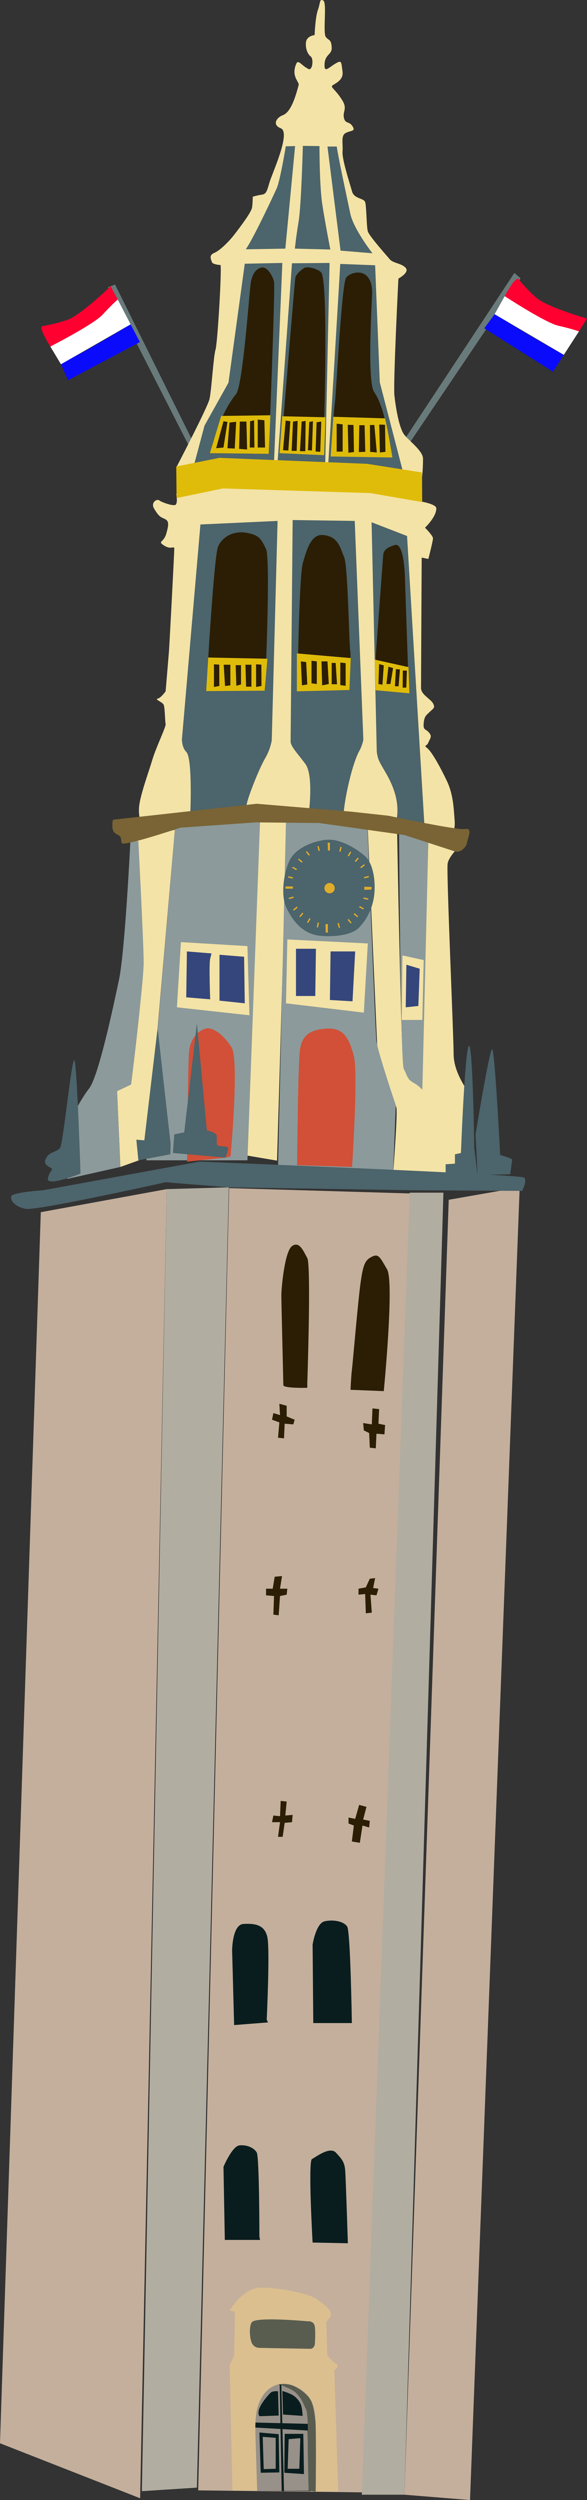 <?xml version="1.0" encoding="utf-8"?>
<!-- Generator: Adobe Illustrator 16.0.3, SVG Export Plug-In . SVG Version: 6.00 Build 0)  -->
<!DOCTYPE svg PUBLIC "-//W3C//DTD SVG 1.1//EN" "http://www.w3.org/Graphics/SVG/1.1/DTD/svg11.dtd">
<svg version="1.1" id="Laag_3_xA0_Image_1_" xmlns="http://www.w3.org/2000/svg" xmlns:xlink="http://www.w3.org/1999/xlink"
	 x="0px" y="0px" width="110.318px" height="469.784px" viewBox="0 0 110.318 469.784" enable-background="new 0 0 110.318 469.784"
	 xml:space="preserve">
<rect x="0" y="0" width="110.318" height="469.784" fill="#333333" stroke="none"/>
<g id="Flags">
	<polygon fill="#697A7A" points="35.938,82.346 21.625,53.471 20.292,53.971 35.438,83.659 	"/>
	<polygon fill="#697A7A" points="76,82.617 96.667,51.284 97.833,52.284 77.167,82.95 	"/>
	<path fill="#0B0BFC" d="M24.542,60.95c0,0-11,6.667-12,6.667s-1.084,0.833-1.084,0.833l1.334,3l13.5-7.167L24.542,60.95z"/>
	<polygon fill="#FFFFFF" points="9.458,65.117 11.458,68.45 24.542,60.95 22.125,56.284 	"/>
	<path fill="#FF0031" d="M20.792,53.784c0,0-5.667,5.5-8.167,6.333c-2.5,0.833-3.833,1-4.667,1.167
		c-0.833,0.167,1.5,3.833,1.5,3.833s8.167-4.167,9.834-6c1.666-1.833,2.833-2.833,2.833-2.833L20.792,53.784z"/>
	<path fill="#0B0BFC" d="M105.958,66.682c0,0-11.247-6.241-11.744-7.109c-0.496-0.868-1.261-0.527-1.261-0.527l-1.942,2.646
		l12.922,8.163L105.958,66.682z"/>
	<polygon fill="#FFFFFF" points="94.854,55.655 92.953,59.046 105.958,66.682 108.81,62.268 	"/>
	<path fill="#FF0031" d="M110.318,59.869c0,0-7.588-2.19-9.552-3.946c-1.964-1.757-2.771-2.832-3.329-3.473
		c-0.559-0.641-2.583,3.205-2.583,3.205s7.67,5.022,10.089,5.559c2.419,0.537,3.866,1.054,3.866,1.054L110.318,59.869z"/>
</g>
<polygon fill="#C4AF9C" points="31.333,223.45 26.333,469.451 0,459.117 7.667,227.784 "/>
<polygon fill="#B2ADA1" points="43,223.117 37,467.451 26.667,468.117 31.333,223.45 "/>
<polygon fill="#C4AF9C" points="77.063,224.263 68.313,468.346 37.25,467.971 43.063,223.263 "/>
<polygon fill="#B2ADA1" points="83.333,224.117 76,468.784 68,468.784 77,224.117 "/>
<polygon fill="#C4AF9C" points="97.667,223.117 88.333,469.784 76,468.784 84.333,225.45 "/>
<g id="Cross">
	<polygon fill="#2B1E05" points="53.875,338.534 53.625,341.159 55,341.034 54.875,342.409 53.5,342.534 53.125,345.159 
		52.25,345.159 52.625,342.409 51.125,342.409 51.375,341.159 52.625,341.284 52.75,338.409 	"/>
	<polygon fill="#2B1E05" points="67.5,339.159 66.75,341.784 65.5,341.534 65.5,342.659 66.5,343.034 66.125,346.034 
		67.625,346.284 68.125,343.034 69.375,343.409 69.5,342.159 68.25,341.909 68.875,339.534 	"/>
	<polygon fill="#2B1E05" points="53,296.159 52.625,298.534 54,298.534 53.875,299.659 52.625,299.909 52.375,303.534 
		51.375,303.409 51.5,299.909 50,299.784 50,298.534 51.25,298.534 51.625,296.284 	"/>
	<polygon fill="#2B1E05" points="69.5,296.659 68.75,298.284 67.375,298.534 67.375,299.659 68.625,299.534 68.75,303.159 
		69.875,303.034 69.625,299.659 70.75,299.784 71.125,298.534 70.125,298.409 70.5,296.534 	"/>
	<polygon fill="#2B1E05" points="53.875,264.159 53.875,266.159 55.375,266.784 55.125,267.659 53.5,267.534 53.375,270.284 
		52.25,270.159 52.5,267.284 51.125,266.784 51.375,265.534 52.625,265.909 52.5,263.784 	"/>
	<polygon fill="#2B1E05" points="70,264.659 69.875,267.659 68.25,267.409 68.375,268.784 69.375,269.284 69.5,272.034 
		70.625,272.159 70.75,269.409 72.25,269.534 72.375,267.784 71.125,267.534 71.25,264.784 	"/>
</g>
<path fill="#F3E3A6" d="M85.375,153.284c-0.125-1.625-0.25-4.125-1.375-6.5s-2.75-5.375-3.625-6.125s-0.25-0.25,0.125-1.125
	s0.75-1.125,0.125-1.875s-1.125-0.375-1-1.75s0.5-1.5,1.125-2.125s1.125-0.75,0.625-1.625s-2.25-1.625-2.25-2.875
	s0.125-24.5,0.125-24.5l1.25,0.25c0,0,0.875-3.375,0.875-3.875s-1.5-2-1.5-2s2.125-2,2.125-3.625s-10.25-1.938-11.5-3.188
	s-28.625-0.563-28.625-0.563l-8.75,1c0,0,0.375,2-0.25,2.125s-2.438-0.5-2.938-0.875s-1.625,0.438-1,1.5
	c0.992,1.687,1.313,1.625,2.063,2s0.75,1,0.25,2.75s-1.75,1.375-0.375,2.25s1.875-0.125,1.875,0.625s-0.875,17.625-1,19.25
	s-0.625,7.5-0.625,7.5s-0.875,1.25-1.5,1.375s0.875,0.625,1.125,1.125s0.25,3.125,0.375,3.625s-1.75,4.25-2.5,6.75
	s-2.375,6.875-2.5,9s0.5,2.688,0.5,2.688s31-3.75,57.25,1.938C85.771,156.82,85.5,154.909,85.375,153.284z"/>
<path fill="#F3E3A6" d="M76,81.721c-1-1.25-1.625-5.125-1.875-7.375s0.75-22,0.75-22s2.125-1.125,1.375-2s-2.375-0.875-3-1.625
	s-3.875-4.375-4.125-5.25s-0.25-4.75-0.5-5.5s-2.083-0.604-2.458-1.979s-1.917-6.021-1.792-7.521s-0.375-3,0.625-3.5
	s1.875-0.25,1.25-1.25s-1.375-0.375-1.625-1.625s0.75-1.625-0.375-3.375s-1.875-2.125-1.875-2.5s2.25-0.875,2-2.75
	s-0.125-2.25-1.375-1.5s-2.125,1.875-2,0s1.458-1.646,1.333-3.146s-0.458-1.104-1.083-1.854s0.25-6.5-0.5-6.875s-0.5,0.375-1,1.75
	s-0.625,4.75-0.625,4.75s-1.5,0.125-1.625,1.375s0.375,2.25,0.875,2.625s0.375,1.75,0.125,2.125s-0.333,0.354-0.75,0.125
	c-1.225-0.673-1.72-1.792-2.125-0.75c-0.917,2.354,0.667,3.271,0.5,3.896c-0.603,2.26-1.464,5.081-2.958,5.646
	c-1.302,0.492-1.998,1.849-0.417,2.458c2,0.771-1.625,8.5-2.125,10.25s-0.625,2.125-1.5,2.25S47.5,36.971,47.5,36.971
	s0,1.125-0.125,2s-2,3.375-3.25,5s-2.875,3.125-3.75,3.5s-1,0.75-0.5,1.875c0.11,0.247,1.185,0.481,1.563,0.438
	c0.269,0.773-0.563,14.813-0.938,15.938s-0.75,7.625-1.125,9.25s-6.25,12.875-6.25,12.875s8.5-2,9.875-1.5s9.917,0.625,9.917,0.625
	s13.916,0.458,15.666,0.583c0.275,0.02,0.475-0.001,0.624-0.049c-0.023,0.282-0.04,0.466-0.04,0.466l10.083,2
	c0.125-0.375,0.25-2.25,0.25-3.75S77,82.971,76,81.721z M68.344,50.737l-1.579-0.389C67.238,50.442,67.781,50.577,68.344,50.737z
	 M69.125,84.596c-0.027-0.39-0.174-0.806-0.371-1.229c0.244,0.258,0.431,0.475,0.496,0.604c0.106,0.213,0.106,0.973,0.072,1.772
	C69.236,85.393,69.154,85.006,69.125,84.596z"/>
<g>
	<path fill="#4C646B" d="M62.083,46.888c0,0-1.021-5.208-1.521-8.542s-0.521-9.729-0.521-10.896l-3.125-0.042
		c0,0-0.292,11.188-0.792,14.188s-0.708,5.125-0.708,5.125L62.083,46.888z"/>
	<path fill="#4C646B" d="M55.458,27.45l-1.75,0.042c0,0-1.041,6.396-1.708,7.896s-4.479,9.625-5.813,11.458l7.438-0.125
		L55.458,27.45z"/>
	<path fill="#4C646B" d="M61.542,27.534L64,47.096l6,0.5c0,0-3.548-4.518-4.167-7.458c-0.666-3.167-2.375-11.104-2.541-12.604
		H61.542z"/>
	<polygon fill="#4C646B" points="52.167,97.888 37.667,98.555 33,152.721 50.75,151.221 	"/>
	<polygon fill="#4C646B" points="66.667,97.888 55,97.721 54.5,151.888 68.833,152.888 	"/>
	<polygon fill="#4C646B" points="76.5,100.721 69.833,98.138 71.083,153.471 79.75,154.846 	"/>
	<polygon fill="#4C646B" points="51.5,86.721 36.5,87.221 38.438,79.971 42.938,71.909 46,49.555 53.063,49.409 	"/>
	<path fill="#4C646B" d="M63.938,49.596c0,0.5-2.25,37.625-2.25,37.625l14.063,1.5l-4.375-16.875l-0.875-22L63.938,49.596z"/>
</g>
<path fill="#2B1E05" d="M50.5,85.284c0,0,1.25-31.375,1-32.375s-1.25-2.875-2.375-2.625s-1.75,1.375-2,2.875
	s-1.489,19.353-2.75,20.875c-3,3.625-4.438,9.563-4.938,11.125L50.5,85.284z"/>
<path fill="#2B1E05" d="M73.438,85.784c0,0-0.63-8.496-3.125-12.125c-1.375-2-0.387-17.548-0.375-18.5
	c0.063-5.188-4.011-4.174-4.875-3c-0.875,1.188-1.875,21.75-2.125,23.5s-0.625,7.938-0.625,8.688s0.063,1.604,0.938,1.229
	S73.438,85.784,73.438,85.784z"/>
<path fill="#2B1E05" d="M49.8,129.657c0,0,1.109-24.662,0.186-26.514c-0.924-1.852-1.193-2.595-3.705-3.03s-4.604,0.87-5.309,2.639
	c-0.703,1.769-1.834,20.805-1.834,20.805l0.279,6.143L49.8,129.657z"/>
<path fill="#2B1E05" d="M55.917,129.534c0,0,0.25-21.125,1-23.75s1.572-5.408,3.75-5.25c2.875,0.208,3.25,2.375,4,4.125
	s0.916,16.458,1.166,17.708s-0.666,6.542-0.166,7.292L55.917,129.534z"/>
<path fill="#2B1E05" d="M72.861,102.977c-0.497,0.294-0.802,0.772-0.84,1.293l-1.394,18.764c0,0-0.145,3.833,0.335,5.917
	c0.028,0.121,1.982,0.325,3.624,0.476c1.18,0.108,2.197-0.712,2.162-1.742l-0.654-19.4c0,0-0.144-6.375-1.87-5.875
	C73.627,102.582,73.184,102.785,72.861,102.977z"/>
<polygon fill="#E0BC0A" points="49.75,129.784 38.75,129.867 39.138,123.557 50.25,123.784 "/>
<polygon fill="#E0BC0A" points="55.792,122.784 55.792,129.909 65.667,129.659 65.917,123.659 "/>
<polygon fill="#E0BC0A" points="70.417,123.95 70.583,129.7 76.938,130.284 76.771,125.365 "/>
<path fill="#F3E3A6" d="M22.625,219.284L22,205.034l2.625-1.25c0,0,1.75-13.875,2-18.75s-0.938-27.25-0.938-27.25l7.188-1.875
	l-3.25,37.25l-0.375,23.75L22.625,219.284z"/>
<polygon fill="#F3E3A6" points="45.438,216.971 48.188,153.846 53.938,154.096 52.063,218.096 "/>
<path fill="#F3E3A6" d="M73.875,220.659c0,0,0.875-11.375,0.625-12.5s-3.375-7.625-3.5-9.5s-1.875-42.75-1.875-42.75l5.5-0.125
	c0,0,0.75,43.625,1.25,45s2.625,2.875,3.5,4S79,220.659,79,220.659H73.875z"/>
<path fill="#F3E3A6" d="M87.25,158.159l-6.75-0.25l-1.625,55.375L79,220.659l8.75,0.625c0,0,0-16.125,0-16.375s-2.5-3.375-2.5-6.875
	s-1.375-34.125-1.125-35.75S87.25,158.159,87.25,158.159z"/>
<path fill="#8C9A9B" d="M24.5,158.096c0,0-1,20.563-2.125,25.938s-3.875,18.25-5.625,20.5s-3.25,5.5-3.25,5.5l-0.875,11.5l10-2.25
	L22,205.034l2.625-1.25c0,0,2.375-19.25,2.375-22.875s-1-22.875-1-22.875L24.5,158.096z"/>
<polygon fill="#8C9A9B" points="32.938,155.284 27.5,218.034 46.5,218.034 48.875,154.221 "/>
<path fill="#8C9A9B" d="M53.75,153.971l-1.5,65.438l21.625,1.25l0.5-13c0,0-3.375-10-3.625-12s-1.688-40.188-1.688-40.188
	L53.75,153.971z"/>
<path fill="#8C9A9B" d="M75,156.534c0,0,0.25,43,0.875,44.25s0.625,2,1.75,2.625s1.75,1.375,1.75,1.375l1.125-46.875L75,156.534z"/>
<polygon fill="#F3E3A6" points="46.5,177.784 34,177.034 33.25,189.284 46.875,190.784 "/>
<polygon fill="#F3E3A6" points="54,176.534 53.75,188.534 68.375,190.284 69.125,177.284 "/>
<polygon fill="#F3E3A6" points="79.625,180.409 75.625,179.534 75.5,191.659 79.375,191.659 "/>
<path fill="#35467C" d="M39.75,179.159l-4.625-0.375L35,187.409l4.5,0.375c0,0-0.25-6.625,0-7.625S39.75,179.159,39.75,179.159z"/>
<polygon fill="#35467C" points="45.875,179.784 41.25,179.409 41.25,188.034 46,188.534 "/>
<polygon fill="#35467C" points="59.375,178.284 55.625,178.284 55.625,187.159 59.25,187.159 "/>
<polygon fill="#35467C" points="66.75,178.784 62.125,178.784 62,187.909 66.25,188.159 "/>
<polygon fill="#35467C" points="78.875,182.034 76.375,181.284 76.25,189.284 78.625,189.034 "/>
<path fill="#4C646B" d="M8.125,223.659c0,0-5.75,0.375-6,1.125s0.625,2,2.75,2.375s26.25-5,26.25-5L43,223.117l34.625,0.542
	l20.5,0.125c0,0,1-1.875,0.375-2.5s-61-3-61-3L8.125,223.659z"/>
<path fill="#D15037" d="M66.167,219.284c0,0,1.166-17.667,0.333-20.833c-0.833-3.167-1.833-5.333-5-5.167s-4.833,1.167-5.167,4.333
	c-0.333,3.167-0.5,21.333-0.5,21.333L66.167,219.284z"/>
<path fill="#D15037" d="M43.333,217.284c0,0,1.667-18.167,0.167-20.5s-3.5-3.833-4.833-3.5c-1.334,0.333-3,1.833-3.167,4.667
	c-0.167,2.833-0.333,20.333-0.333,20.333l7.208-0.75L43.333,217.284z"/>
<g>
	<path fill="#4C646B" d="M95.875,220.659c0,0,0.375-2.5,0.375-2.75S94,217.034,94,217.034s-1-19.75-1.5-19.875s-3.125,16-3.125,16
		l0.375,7.625L95.875,220.659z"/>
	<path fill="#4C646B" d="M15.125,220.534c0,0-0.625-20.125-1.125-21.25s-2.125,15.875-2.75,16.5s-1.875,0.75-2.375,1.5
		s-0.75,1.375,0.375,2s0.125,0.375-0.25,2.125S15.125,220.534,15.125,220.534z"/>
	<path fill="#4C646B" d="M26,218.034l-0.375-3.875l1.5,0.125l2.5-21.125c0,0,2.25,20.375,2.375,21.125s0,2.625,0,2.625L26,218.034z"
		/>
	<path fill="#4C646B" d="M42.375,217.534c0,0,0.75-1.875,0.375-2s-1.375-0.125-1.75-0.25s-0.25-1-0.25-1.75
		s-1.875-1.125-1.875-1.125L37,192.284l-2.375,20.5l-1.875,0.375l-0.25,3.5L42.375,217.534z"/>
	<path fill="#4C646B" d="M83.75,220.409v-1.625l1.75-0.125v-1.75l1.125-0.25c0,0,0.75-19.75,1.5-20.125s1,19.125,1,19.125
		l0.625,5.125l-6.125,0.125L83.75,220.409z"/>
</g>
<polygon fill="#E0BC0A" points="50.813,78.034 41.563,78.159 39.438,85.159 50.5,85.284 "/>
<path fill="#E0BC0A" d="M62.646,78.321l-0.5,7.458l11.604,0.192c0,0-0.896-5.483-1.396-7.358L62.646,78.321z"/>
<polygon fill="#2B1E05" points="49.688,78.971 49.813,84.096 48.438,84.096 48.438,78.846 "/>
<polygon fill="#2B1E05" points="46.313,79.221 46.438,84.471 44.938,84.346 45.063,79.221 "/>
<polygon fill="#2B1E05" points="44.384,79.261 44.114,84.296 42.741,84.223 43.124,79.403 "/>
<polygon fill="#2B1E05" points="42,84.096 42.75,79.284 42,79.159 40.625,84.221 "/>
<polygon fill="#2B1E05" points="63.271,80.113 63.271,84.863 64.396,84.863 64.396,79.738 63.271,79.613 "/>
<polygon fill="#2B1E05" points="65.479,85.071 65.354,79.821 66.438,79.863 66.521,84.946 "/>
<polygon fill="#2B1E05" points="67.521,79.904 67.438,84.946 68.646,84.904 68.521,79.904 "/>
<polygon fill="#2B1E05" points="69.521,79.863 69.563,84.904 70.813,85.029 70.354,79.863 "/>
<polygon fill="#2B1E05" points="47.25,124.909 46.125,124.909 46.25,129.034 47.25,129.034 "/>
<polygon fill="#2B1E05" points="45.292,124.992 44.292,124.992 44.417,128.867 45.292,128.617 "/>
<polygon fill="#2B1E05" points="43.292,124.909 42.042,124.909 42.292,128.909 43.292,128.784 "/>
<polygon fill="#2B1E05" points="41.207,124.893 40.208,124.834 40.21,129.091 41.223,128.9 "/>
<polygon fill="#2B1E05" points="56.542,124.284 56.75,128.784 57.75,128.617 57.542,124.409 "/>
<polygon fill="#2B1E05" points="58.542,124.159 58.542,128.409 59.542,128.534 59.542,124.284 "/>
<polygon fill="#2B1E05" points="60.417,124.284 60.542,128.784 61.792,128.534 61.542,124.284 "/>
<polygon fill="#2B1E05" points="62.333,124.575 62.333,128.575 63.333,128.575 63.083,124.575 "/>
<polygon fill="#2B1E05" points="71.25,124.784 71.125,128.534 71.875,128.659 72.125,125.034 "/>
<polygon fill="#2B1E05" points="73,125.284 72.625,128.534 73.375,128.534 73.875,125.534 "/>
<polygon fill="#2B1E05" points="74.407,125.741 74.216,128.961 74.906,128.958 75.165,125.793 "/>
<polygon fill="#2B1E05" points="71.396,85.029 71.271,79.779 72.354,79.821 72.438,84.904 "/>
<g id="Clock">
	<path fill="#4C646B" d="M54.375,161.784c-1.25,2.75-1.5,6.75-0.625,8.625s2.594,4.844,6,5.375c2.236,0.349,6.237,0.113,7.75-1.5
		c1.875-2,2.813-4.438,2.906-7.125c0.066-1.891-0.281-4.875-1.781-6.25s-4.438-3.125-6.75-3.125
		C59.75,157.784,55.625,159.034,54.375,161.784z"/>
	<polygon fill="#E0AC2B" points="67.33,172.196 66.639,171.607 66.439,171.784 67.138,172.353 	"/>
	<polygon fill="#E0AC2B" points="66.095,173.402 65.529,172.692 65.3,172.828 65.877,173.519 	"/>
	<polygon fill="#E0AC2B" points="63.911,174.329 63.69,173.448 63.425,173.477 63.664,174.345 	"/>
	<polygon fill="#E0AC2B" points="54.105,164.879 54.984,165.107 55.086,164.861 54.21,164.655 	"/>
	<polygon fill="#E0AC2B" points="54.884,163.046 55.66,163.517 55.828,163.311 55.048,162.861 	"/>
	<polygon fill="#E0AC2B" points="56.002,161.504 56.679,162.109 56.882,161.937 56.197,161.352 	"/>
	<polygon fill="#E0AC2B" points="57.467,160.062 58.017,160.784 58.249,160.654 57.688,159.949 	"/>
	<polygon fill="#E0AC2B" points="59.655,159.013 59.856,159.898 60.122,159.876 59.903,159.002 	"/>
	<polygon fill="#E0AC2B" points="59.754,174.312 59.964,173.428 59.716,173.331 59.527,174.211 	"/>
	<polygon fill="#E0AC2B" points="57.903,173.461 58.358,172.675 58.148,172.511 57.715,173.3 	"/>
	<polygon fill="#E0AC2B" points="56.417,172.373 57.008,171.684 56.832,171.484 56.261,172.18 	"/>
	<polygon fill="#E0AC2B" points="55.214,171.135 55.925,170.571 55.79,170.341 55.098,170.917 	"/>
	<polygon fill="#E0AC2B" points="54.293,168.949 55.174,168.73 55.146,168.465 54.277,168.702 	"/>
	<polygon fill="#E0AC2B" points="69.26,168.854 68.376,168.647 68.279,168.895 69.161,169.082 	"/>
	<polygon fill="#E0AC2B" points="68.414,170.707 67.627,170.254 67.463,170.464 68.254,170.896 	"/>
	<polygon fill="#E0AC2B" points="62,158.367 62,159.825 61.625,159.825 61.583,158.325 	"/>
	<polygon fill="#E0AC2B" points="69.844,166.669 68.469,166.627 68.469,167.211 69.802,167.148 	"/>
	<polygon fill="#E0AC2B" points="61.625,173.638 61.625,175.242 61.208,175.242 61.167,173.659 	"/>
	<polygon fill="#E0AC2B" points="53.625,166.575 55.042,166.575 55.042,166.992 53.667,166.992 	"/>
	<polygon fill="#E0AC2B" points="63.988,159.1 63.757,159.978 64.002,160.082 64.212,159.206 	"/>
	<polygon fill="#E0AC2B" points="65.816,159.997 65.343,160.771 65.548,160.94 66.001,160.163 	"/>
	<polygon fill="#E0AC2B" points="67.275,161.122 66.667,161.796 66.838,162 67.427,161.319 	"/>
	<polygon fill="#E0AC2B" points="68.446,162.39 67.722,162.936 67.851,163.169 68.558,162.611 	"/>
	<polygon fill="#E0AC2B" points="69.313,164.598 68.426,164.795 68.447,165.061 69.321,164.846 	"/>
	<circle fill="#E0AC2B" cx="61.939" cy="166.896" r="0.969"/>
</g>
<g id="Door">
	<path fill="#091D1E" d="M48.333,468.034c0,0-0.666-9.833-0.666-10.833s-0.334-4.667,0.833-6c1.167-1.334,1.95-3.167,3.625-3.167
		c4.164,0,2.985,0.659,4.042,1.833c1.104,1.227,2.166,4.667,2.333,6.834c0.167,2.166-0.083,11.416-0.083,11.416L48.333,468.034z"/>
	<polygon fill="#989189" points="57.813,456.721 47.875,456.159 48.333,468.034 58,468.034 	"/>
	<polygon fill="#091D1E" points="57,457.346 53.5,457.346 53.438,464.659 57.125,464.909 	"/>
	<polygon fill="#091D1E" points="52.375,457.409 52.5,464.596 49,464.659 48.75,457.096 	"/>
	<polygon fill="#989189" points="54.25,458.346 54.063,463.909 56.25,463.909 56.438,458.159 	"/>
	<polygon fill="#989189" points="51.813,458.096 51.813,463.909 49.563,463.971 49.375,457.909 	"/>
	<path fill="#989189" d="M58,455.471l-10.125-0.25c0,0-0.625-2.167,0.625-4.021c1.25-1.854,2.938-3.229,3.625-3.167
		s2.583,0.667,3.313,1.25s2.063,1.708,2.188,2.688S58,455.471,58,455.471z"/>
	<path fill="#091D1E" d="M52.25,449.346l0.125,4.563l-3.625,0.125c0,0-0.438-0.5,0.063-1.625s1.563-2.313,2-2.75
		S52.25,449.346,52.25,449.346z"/>
	<path fill="#091D1E" d="M53.063,449.284l0.125,4.438l3.688,0.25c0,0-0.063-1.375-0.313-2.063s-0.75-1.25-1.313-1.688
		S53.063,449.284,53.063,449.284z"/>
	<polygon fill="#091D1E" points="52.563,448.034 52.938,468.096 53.375,468.159 52.875,448.159 	"/>
	<path fill="#595D4F" d="M59.333,468.201L58,468.034c0,0-0.167-7-0.167-8s0.167-6.333-0.333-7.333s-0.688-1.854-1.833-3
		c-0.897-0.897-2.271-1.167-3.104-1.667c0,0,0.938-0.333,2.271,0.167c1.334,0.5,3.103,1.746,3.667,3
		c0.938,2.083,0.938,6.75,0.938,7.583S59.333,468.201,59.333,468.201z"/>
	<path fill="#DBBF8F" d="M43.167,444.534c0,0,0.166-0.5,0.5-1.167C44,442.701,44,442.701,44,442.701l0.167-8.334l-1-0.166
		c0,0,2.5-4.334,5.833-4.334s8.833,1,10.5,2.167s2.5,1.833,2.667,2.667c0.166,0.833-0.834,1.5-0.834,1.5l0.167,6.333
		c0,0,0.833,1.167,1.667,1.667c0.833,0.5-0.334,1.166-0.334,1.166l0.729,22.792l-4.229,0.042c0,0,0.167-13.334-0.166-15.167
		c-0.334-1.833-1.667-3.667-3-4.333c-1.334-0.667-3-1-4.334-0.5c-1.333,0.5-2.333,1.5-3,3c-0.666,1.5-0.896,3.021-0.833,6
		c0.063,3.018,0.333,10.333,0.333,10.833l-4.646-0.063L43.167,444.534z"/>
	<path fill="#595D4F" d="M57.833,436.201c0,0,1.167-0.167,1.334,1c0.166,1.166,0,3.333,0,3.333s-0.167,0.833-0.834,0.833
		c-0.526,0-7.093-0.132-9.609-0.176c-0.676-0.012-1.264-0.452-1.474-1.095c-0.403-1.229-0.386-3.122,0.083-3.729
		C48.171,435.283,57.833,436.201,57.833,436.201z"/>
</g>
<g id="Windows">
	<path fill="#091D1E" d="M48.875,420.909H42.25L42,407.171c0,0,1.625-3.882,3-4.031s2.75,0.448,3.25,1.344s0.5,15.827,0.5,15.827
		L48.875,420.909z"/>
	<path fill="#091D1E" d="M65.375,421.534l-6.625-0.135c0,0-0.875-15.275-0.125-15.682c0.75-0.405,3.375-2.433,4.5-1.216
		c1.125,1.216,1.625,1.757,1.75,3.379S65.375,421.534,65.375,421.534z"/>
	<path fill="#091D1E" d="M50.375,380.034l-6.375,0.5l-0.375-14c0,0,0-4.875,2.125-5s4,0.125,4.5,2.5s-0.125,15.5-0.125,15.5
		L50.375,380.034z"/>
	<path fill="#091D1E" d="M66.125,380.159h-7.25l-0.125-14.75c0,0,0.625-4,2.25-4.375s3.625,0,4.25,1S66.125,380.159,66.125,380.159z
		"/>
	<path fill="#2B1E05" d="M57.75,259.909c0,0,0.75-22.125,0-23.5s-1.5-3.25-2.875-2.25s-2,7.875-2,9.25s0.375,16.25,0.375,16.875
		s4.5,0.5,4.5,0.5V259.909z"/>
	<path fill="#2B1E05" d="M72.125,261.409c0,0,2-20.5,0.625-22.875s-1.625-3-2.875-2.375s-1.625,1.375-2.125,5
		s-1.5,15.5-1.625,16.375s-0.25,3.625-0.25,3.625L72.125,261.409z"/>
</g>
<polygon fill="#2B1E05" points="49.12,124.892 48.122,124.835 48.13,129.092 49.142,128.899 "/>
<polygon fill="#2B1E05" points="63.958,124.492 63.958,128.742 64.958,128.867 64.958,124.617 "/>
<polygon fill="#2B1E05" points="75.702,126.007 75.672,129.233 76.361,129.195 76.462,126.021 "/>
<polygon fill="#4C646B" points="54.875,49.471 52.188,86.534 61.125,87.096 61.938,49.409 "/>
<path fill="#2B1E05" d="M60.375,51.221c-0.515-0.662-2.625-1.25-3.188-0.875s-1.563,1.125-1.688,1.875s-2.25,26.75-2.25,26.75
	l7.688-0.313C60.938,78.659,61.688,52.909,60.375,51.221z"/>
<polygon fill="#E0BC0A" points="61.168,78.409 53.043,78.221 52.543,85.159 60.918,85.534 "/>
<polygon fill="#2B1E05" points="53.688,79.034 53.188,84.596 54.188,84.659 54.563,79.159 "/>
<polygon fill="#2B1E05" points="55.063,79.221 54.813,84.721 55.75,84.721 55.938,79.096 "/>
<polygon fill="#2B1E05" points="56.688,79.221 56.375,84.784 57.375,84.784 57.438,79.096 "/>
<polygon fill="#2B1E05" points="58.125,79.284 57.875,84.596 58.625,84.659 58.813,79.159 "/>
<polygon fill="#2B1E05" points="59.5,79.346 59.313,84.846 60.188,84.909 60.375,79.221 "/>
<polygon fill="#2B1E05" points="47,79.159 46.938,84.096 47.813,84.096 47.75,78.971 "/>
<polygon fill="#E0BC0A" points="79.313,88.784 79.344,94.346 69.625,92.659 41.875,91.784 33.188,93.596 33.125,87.659 
	41.082,86.067 41.25,86.034 69,87.159 "/>
<g>
	<path fill="#F3E3A6" d="M34.25,137.034c0,0-0.5,3,0.75,4.25s0.75,12,0.75,12l-4.75-0.25L34.25,137.034z"/>
	<path fill="#F3E3A6" d="M58.125,151.909c0,0,0.75-6.375-0.75-8.375s-2.5-3-2.75-4s-3.375-1.625-3.375-1.625s-0.125,2.375-1.375,4.5
		s-3.563,8.063-3.563,9.063L58.125,151.909z"/>
	<path fill="#F3E3A6" d="M68.375,136.784c0,0,0.375,2.125-0.875,4.375s-2.627,8.375-2.875,11.25l9.875,1.625
		c0,0,0.625-2.125-0.375-5.25s-2.75-5-3.125-6.5s-0.625-5.125-0.625-5.125L68.375,136.784z"/>
</g>
<path fill="#7A6435" d="M21.125,154.534c0,1-0.125,1.75,0.875,2.25s0.625,0.875,0.875,1.625c0.231,0.692,9.415-2.345,10.82-2.815
	c0.124-0.042,0.247-0.065,0.377-0.074l13.99-0.982c0.042-0.003,0.083-0.004,0.125-0.004l11.712,0.124c0.067,0,0.134,0.006,0.2,0.015
	l15.766,2.217c0.09,0.013,0.178,0.033,0.264,0.061l9.269,3.012c0.444,0.145,0.931,0.089,1.32-0.167
	c0.423-0.279,0.9-0.729,1.032-1.387c0.25-1.25,1.125-2.875-0.375-2.625c-1.436,0.239-13.297-2.271-14.307-2.485
	c-0.051-0.011-0.095-0.018-0.146-0.023l-6.797-0.742l-17.724-1.487c-0.101-0.008-0.201-0.007-0.303,0.004l-26.849,2.983
	L21.125,154.534z"/>
</svg>
